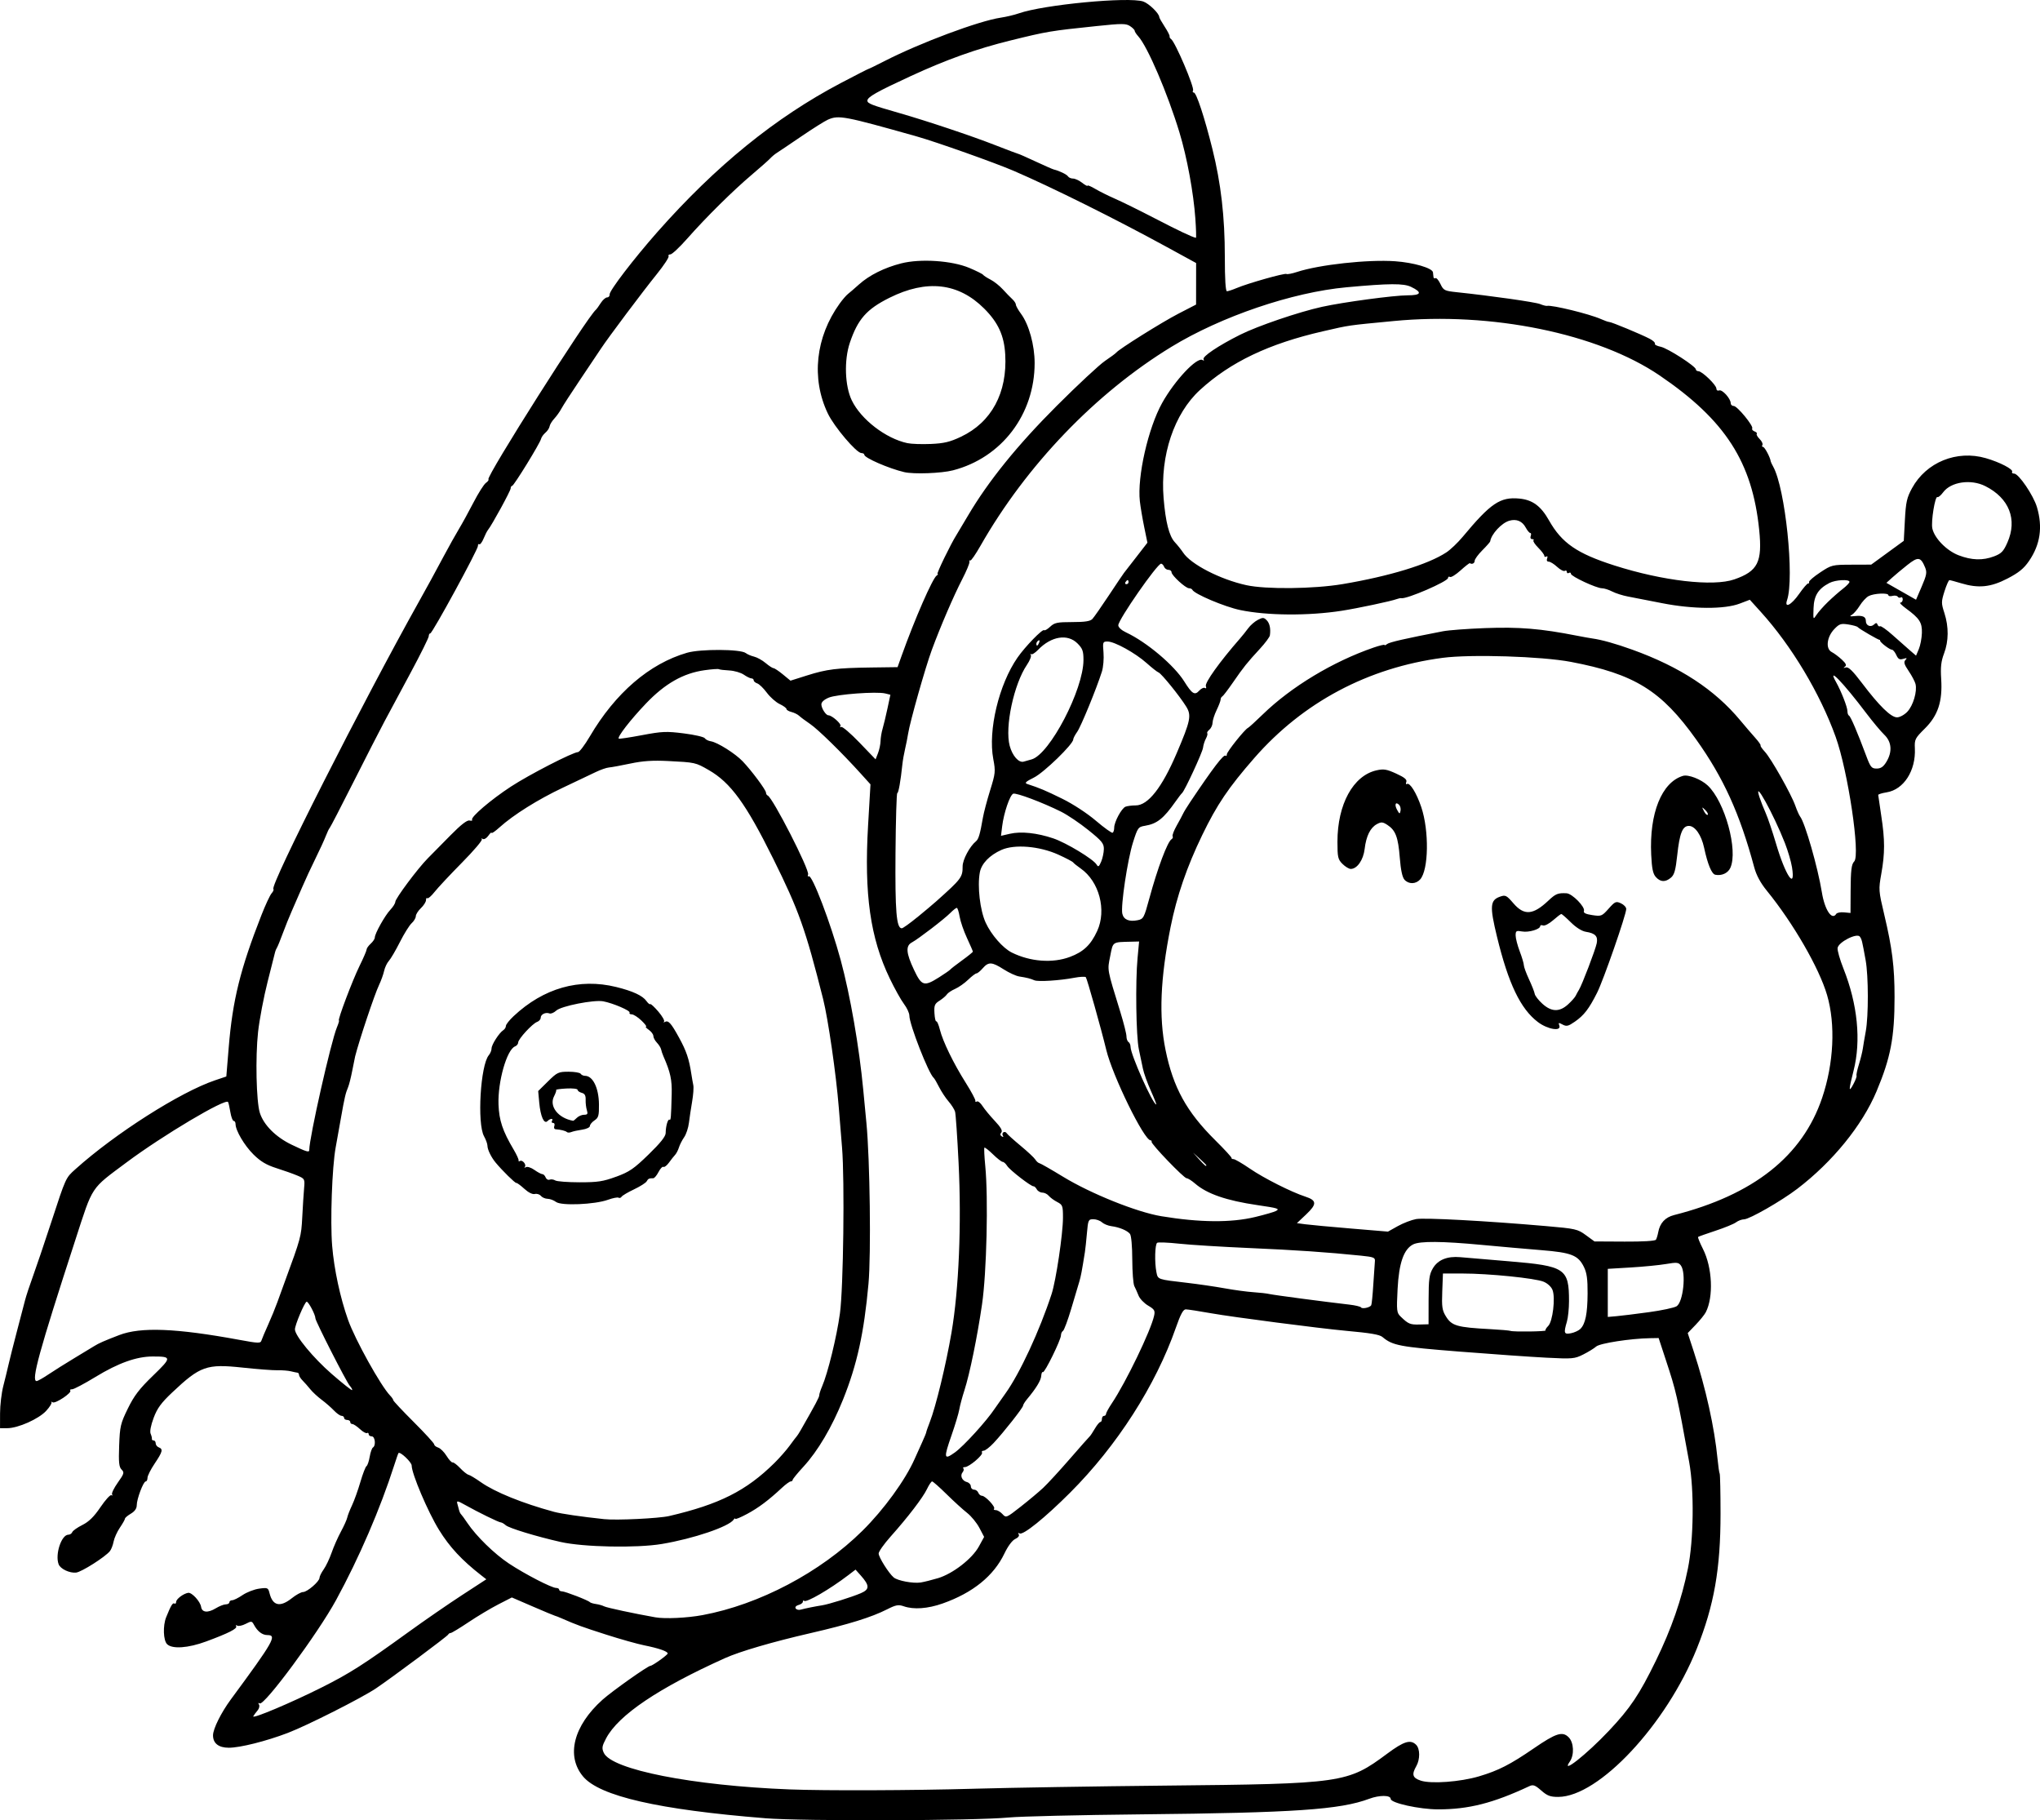 <?xml version="1.0" encoding="UTF-8" standalone="no"?>
<!-- Created with Inkscape (http://www.inkscape.org/) -->

<svg
   width="263.531mm"
   height="235.1mm"
   viewBox="0 0 263.531 235.1"
   version="1.1"
   id="svg5"
   xml:space="preserve"
   xmlns="http://www.w3.org/2000/svg"
   xmlns:svg="http://www.w3.org/2000/svg"><defs
     id="defs2" /><g
     id="layer1"
     transform="translate(89.845,8.77)"><path
       style="fill:#000000;stroke-width:0.265"
       d="m 8.977,226.069 c -13.729,-1.1 -21.36,-2.848 -23.491,-5.379 -2.235,-2.656 -1.253,-6.555 2.497,-9.92 1.232,-1.105 5.871,-4.387 6.201,-4.387 0.259,0 2.225,-1.405 2.225,-1.591 0,-0.274 -1.164,-0.677 -3.043,-1.054 -0.873,-0.175 -3.076,-0.795 -4.895,-1.378 -3.147,-1.009 -3.852,-1.266 -5.689,-2.073 -0.437,-0.192 -0.858,-0.358 -0.937,-0.368 -0.079,-0.01 -1.364,-0.546 -2.857,-1.191 l -2.713,-1.172 -1.752,0.899 c -0.964,0.494 -2.692,1.528 -3.841,2.297 -1.149,0.769 -2.19,1.398 -2.314,1.398 -0.124,0 -0.265,0.089 -0.314,0.198 -0.097,0.219 -7.265,5.559 -9.319,6.944 -1.837,1.238 -8.898,4.806 -11.406,5.763 -2.795,1.067 -6.156,1.911 -7.61,1.911 -1.325,0 -2.049,-0.569 -2.045,-1.608 0.003,-0.831 1.047,-2.931 2.307,-4.639 5.534,-7.505 5.988,-8.304 4.721,-8.304 -0.669,0 -1.284,-0.473 -1.751,-1.345 -0.255,-0.477 -0.325,-0.483 -1.064,-0.101 -0.435,0.225 -0.925,0.326 -1.089,0.225 -0.164,-0.101 -0.225,-0.066 -0.136,0.078 0.189,0.305 -0.975,0.897 -3.868,1.966 -2.34,0.865 -4.398,1.007 -5.056,0.349 -0.491,-0.491 -0.555,-2.388 -0.118,-3.474 0.608,-1.513 0.846,-1.909 1.065,-1.774 0.124,0.076 0.225,-0.018 0.225,-0.21 0,-0.365 0.932,-1.069 1.552,-1.172 0.471,-0.078 1.569,1.115 1.674,1.818 0.109,0.732 0.871,0.805 1.893,0.182 0.459,-0.28 1.042,-0.509 1.297,-0.51 0.255,-5.3e-4 0.463,-0.12 0.463,-0.266 0,-0.146 0.162,-0.265 0.36,-0.265 0.198,0 0.804,-0.301 1.347,-0.67 0.543,-0.368 1.506,-0.741 2.14,-0.828 1.1,-0.151 1.162,-0.123 1.343,0.601 0.408,1.627 1.363,1.837 2.879,0.632 0.549,-0.437 1.199,-0.794 1.444,-0.794 0.539,0 2.128,-1.37 2.128,-1.835 0,-0.183 0.243,-0.674 0.54,-1.091 0.297,-0.417 0.758,-1.388 1.026,-2.158 0.267,-0.77 0.808,-1.995 1.202,-2.722 0.394,-0.728 0.761,-1.544 0.817,-1.815 0.056,-0.271 0.334,-0.985 0.619,-1.587 0.285,-0.603 0.769,-1.954 1.076,-3.003 0.307,-1.049 0.663,-1.973 0.791,-2.052 0.128,-0.079 0.314,-0.619 0.412,-1.2 0.098,-0.581 0.287,-1.123 0.42,-1.205 0.409,-0.253 0.281,-1.441 -0.155,-1.441 -0.218,0 -0.397,-0.126 -0.397,-0.28 0,-0.154 -0.097,-0.22 -0.216,-0.146 -0.119,0.074 -0.531,-0.158 -0.914,-0.514 -0.384,-0.356 -0.822,-0.647 -0.974,-0.647 -0.152,0 -0.276,-0.119 -0.276,-0.265 0,-0.146 -0.179,-0.265 -0.397,-0.265 -0.218,0 -0.397,-0.119 -0.397,-0.265 0,-0.146 -0.149,-0.267 -0.331,-0.269 -0.182,-0.003 -0.624,-0.313 -0.982,-0.69 -0.358,-0.377 -1.072,-1 -1.587,-1.384 -0.515,-0.384 -1.175,-0.995 -1.466,-1.357 -0.291,-0.362 -0.738,-0.868 -0.992,-1.124 -0.255,-0.256 -0.463,-0.585 -0.463,-0.73 0,-0.146 -0.089,-0.273 -0.198,-0.284 -0.109,-0.011 -0.496,-0.092 -0.86,-0.181 -0.364,-0.089 -1.138,-0.149 -1.72,-0.134 -0.582,0.015 -2.621,-0.141 -4.531,-0.346 -4.62,-0.496 -5.457,-0.201 -9.059,3.197 -1.447,1.365 -1.947,2.049 -2.416,3.302 -0.365,0.976 -0.513,1.759 -0.386,2.048 0.113,0.258 0.186,0.558 0.163,0.667 -0.023,0.109 0.077,0.198 0.223,0.198 0.146,0 0.265,0.166 0.265,0.369 0,0.203 0.179,0.437 0.397,0.521 0.585,0.224 0.497,0.57 -0.529,2.094 -0.509,0.756 -0.926,1.585 -0.926,1.842 0,0.257 -0.103,0.467 -0.229,0.467 -0.304,0 -1.16,2.271 -1.16,3.077 0,0.421 -0.258,0.789 -0.761,1.086 -0.418,0.247 -0.761,0.537 -0.761,0.645 0,0.108 -0.295,0.63 -0.654,1.16 -0.36,0.53 -0.726,1.339 -0.813,1.798 -0.087,0.458 -0.3,1.012 -0.473,1.23 -0.592,0.746 -3.663,2.698 -4.368,2.776 -0.839,0.093 -2.03,-0.47 -2.259,-1.068 -0.486,-1.267 0.356,-3.825 1.259,-3.825 0.205,0 0.43,-0.15 0.501,-0.334 0.07,-0.184 0.657,-0.598 1.304,-0.921 0.845,-0.422 1.502,-1.068 2.334,-2.295 0.637,-0.939 1.272,-1.638 1.411,-1.552 0.139,0.086 0.181,0.04 0.093,-0.102 -0.088,-0.142 0.246,-0.829 0.741,-1.526 0.817,-1.15 0.863,-1.306 0.488,-1.681 -0.335,-0.335 -0.395,-0.922 -0.314,-3.103 0.092,-2.484 0.177,-2.848 1.123,-4.781 0.812,-1.661 1.482,-2.536 3.245,-4.243 2.448,-2.37 2.447,-2.479 -0.04,-2.479 -2.08,0 -4.447,0.846 -7.383,2.638 -1.438,0.878 -2.797,1.596 -3.021,1.596 -0.224,0 -0.331,0.075 -0.239,0.167 0.265,0.265 -1.916,1.724 -2.273,1.519 -0.176,-0.101 -0.248,-0.102 -0.159,-0.002 0.089,0.1 -0.217,0.595 -0.679,1.1 -0.962,1.051 -3.638,2.243 -5.033,2.243 h -0.931 l 0.004,-1.918 c 0.002,-1.055 0.188,-2.633 0.413,-3.506 0.225,-0.873 0.53,-2.123 0.678,-2.778 0.148,-0.655 0.628,-2.56 1.067,-4.233 0.439,-1.673 0.922,-3.519 1.073,-4.101 0.151,-0.582 0.603,-1.951 1.003,-3.043 0.4,-1.091 1.469,-4.247 2.374,-7.011 1.912,-5.838 1.859,-5.722 3.129,-6.863 5.136,-4.613 13.539,-9.962 18.038,-11.481 l 1.454,-0.491 0.31,-3.766 c 0.502,-6.101 1.494,-10.106 4.23,-17.087 0.513,-1.31 1.102,-2.57 1.307,-2.8 0.206,-0.23 0.311,-0.482 0.233,-0.559 -0.461,-0.461 11.518,-24.105 18.876,-37.255 1.127,-2.014 1.782,-3.214 3.105,-5.689 0.7,-1.31 1.599,-2.917 1.996,-3.572 0.398,-0.655 1.238,-2.186 1.868,-3.403 0.63,-1.217 1.354,-2.359 1.609,-2.537 0.255,-0.179 0.402,-0.387 0.326,-0.463 -0.327,-0.327 12.755,-20.965 13.886,-21.907 0.087,-0.073 0.367,-0.46 0.622,-0.86 0.255,-0.4 0.626,-0.728 0.824,-0.728 0.199,0 0.345,-0.174 0.325,-0.388 -0.045,-0.472 3.127,-4.615 6.17,-8.06 7.553,-8.549 15.238,-14.79 23.691,-19.237 1.892,-0.995 3.499,-1.817 3.572,-1.826 0.073,-0.009 1.006,-0.464 2.073,-1.01 4.612,-2.361 12.186,-5.19 15.022,-5.611 0.711,-0.105 1.76,-0.355 2.331,-0.555 3.198,-1.12 14.182,-2.168 16.068,-1.532 0.731,0.246 2.071,1.547 2.075,2.013 7.9e-4,0.096 0.314,0.652 0.696,1.235 0.382,0.583 0.669,1.146 0.639,1.251 -0.03,0.105 0.054,0.263 0.188,0.352 0.529,0.352 3.062,6.293 2.838,6.656 -0.086,0.139 -0.04,0.253 0.102,0.253 0.329,0 1.381,3.192 2.398,7.276 1.111,4.462 1.608,8.773 1.608,13.946 0,2.878 0.096,4.443 0.273,4.443 0.15,0 0.716,-0.186 1.257,-0.414 1.481,-0.623 6.207,-1.959 6.434,-1.819 0.109,0.068 0.714,-0.046 1.343,-0.253 2.887,-0.949 9.177,-1.637 12.694,-1.389 2.394,0.169 4.83,0.884 4.887,1.436 0.018,0.177 0.048,0.449 0.066,0.603 0.018,0.154 0.133,0.219 0.254,0.144 0.122,-0.075 0.411,0.262 0.644,0.75 0.396,0.831 0.527,0.898 2.094,1.063 4.463,0.47 10.178,1.284 10.784,1.536 0.372,0.155 0.775,0.259 0.895,0.232 0.632,-0.143 5.504,1.051 6.965,1.706 0.459,0.206 0.939,0.374 1.068,0.374 0.293,0 4.17,1.611 5.242,2.178 0.437,0.231 0.734,0.515 0.661,0.632 -0.073,0.116 0.264,0.293 0.748,0.392 0.903,0.185 4.544,2.53 4.544,2.928 0,0.122 0.149,0.225 0.331,0.229 0.48,0.01 2.315,1.784 2.315,2.237 0,0.219 0.158,0.324 0.365,0.245 0.395,-0.152 1.487,1.058 1.487,1.648 0,0.199 0.176,0.361 0.391,0.361 0.454,0 2.584,2.592 2.389,2.907 -0.072,0.117 0.064,0.287 0.302,0.379 0.238,0.091 0.367,0.233 0.285,0.314 -0.082,0.081 0.084,0.381 0.369,0.665 0.284,0.284 0.446,0.631 0.359,0.772 -0.087,0.14 -0.046,0.255 0.09,0.255 0.204,0 0.936,1.382 0.98,1.852 0.007,0.073 0.152,0.382 0.322,0.688 1.564,2.809 2.765,14.348 1.794,17.238 -0.376,1.12 0.542,0.65 1.553,-0.794 0.535,-0.764 1.058,-1.371 1.162,-1.349 0.104,0.022 0.16,-0.066 0.124,-0.196 -0.036,-0.13 0.609,-0.683 1.434,-1.23 1.469,-0.974 1.55,-0.995 4.047,-1.003 l 2.548,-0.009 2.104,-1.535 2.104,-1.535 0.144,-2.689 c 0.124,-2.316 0.251,-2.886 0.918,-4.109 1.832,-3.358 5.785,-4.966 9.539,-3.881 1.821,0.526 3.593,1.451 3.395,1.771 -0.075,0.122 0.042,0.222 0.261,0.222 0.585,0 2.491,2.803 2.945,4.33 0.765,2.577 0.433,4.836 -1.026,6.962 -0.67,0.978 -1.321,1.506 -2.789,2.267 -2.17,1.124 -3.75,1.282 -6.003,0.598 -0.714,-0.217 -1.382,-0.395 -1.484,-0.397 -0.102,-0.002 -0.39,0.646 -0.64,1.44 -0.426,1.352 -0.427,1.528 -0.013,2.809 0.577,1.786 0.559,3.635 -0.05,5.239 -0.377,0.993 -0.462,1.751 -0.365,3.265 0.187,2.918 -0.411,4.732 -2.121,6.425 -1.258,1.246 -1.334,1.398 -1.279,2.553 0.138,2.872 -1.434,5.323 -3.641,5.676 -0.605,0.097 -1.097,0.25 -1.094,0.34 0.003,0.091 0.179,1.296 0.392,2.678 0.481,3.121 0.483,4.84 0.006,7.511 -0.362,2.031 -0.351,2.175 0.388,5.292 1.024,4.315 1.325,6.729 1.325,10.613 0,5.203 -0.503,7.841 -2.323,12.175 -1.85,4.407 -5.674,9.111 -10.245,12.602 -2.044,1.561 -6.17,3.928 -6.868,3.938 -0.297,0.005 -0.766,0.179 -1.042,0.388 -0.276,0.209 -1.466,0.697 -2.646,1.086 -1.179,0.389 -2.194,0.75 -2.254,0.802 -0.06,0.053 0.221,0.75 0.626,1.549 1.214,2.399 1.385,6.185 0.37,8.172 -0.158,0.309 -0.748,1.041 -1.312,1.628 l -1.025,1.066 0.776,2.374 c 1.568,4.799 2.682,9.828 3.076,13.883 0.092,0.946 0.216,1.8 0.276,1.899 0.06,0.099 0.11,2.42 0.111,5.159 0.003,7.13 -0.829,11.862 -3.066,17.442 -3.927,9.795 -12.664,19.142 -17.903,19.153 -1.024,0.002 -1.418,-0.147 -2.195,-0.829 -0.794,-0.697 -1.042,-0.788 -1.531,-0.559 -4.687,2.196 -7.852,3 -11.794,2.997 -2.403,-0.002 -6.12,-0.822 -6.12,-1.35 0,-0.502 -1.455,-0.51 -2.778,-0.015 -3.758,1.406 -9.662,1.808 -29.501,2.01 -7.931,0.081 -15.61,0.263 -17.066,0.406 -4.294,0.42 -26.591,0.488 -31.485,0.096 z m 26.987,-3.808 c 4.802,-0.134 15.875,-0.315 24.606,-0.402 23.076,-0.229 23.652,-0.312 28.793,-4.131 2.154,-1.601 3.009,-1.862 3.732,-1.14 0.514,0.514 0.523,1.877 0.019,2.759 -0.62,1.084 -0.486,1.517 0.576,1.868 1.343,0.443 5.109,0.165 7.534,-0.556 2.503,-0.744 4.016,-1.517 7.063,-3.607 2.883,-1.978 3.707,-2.24 4.511,-1.436 0.674,0.674 0.748,2.283 0.145,3.144 -1.23,1.756 2.194,-0.945 5.067,-3.997 2.764,-2.936 3.913,-4.651 6.058,-9.041 1.997,-4.086 3.33,-7.925 4.136,-11.906 0.748,-3.693 0.823,-10.115 0.161,-13.758 -1.583,-8.714 -1.662,-9.061 -3.009,-13.163 l -0.934,-2.844 -1.103,0.018 c -2.513,0.04 -6.484,0.654 -6.963,1.076 -0.269,0.238 -1.023,0.701 -1.675,1.029 -1.12,0.563 -1.383,0.586 -4.763,0.414 -1.967,-0.1 -7.03,-0.455 -11.25,-0.789 -7.709,-0.609 -8.612,-0.781 -9.922,-1.881 -0.378,-0.318 -1.527,-0.513 -4.763,-0.808 -3.344,-0.305 -14.633,-1.772 -17.31,-2.249 -1.59,-0.283 -3.093,-0.515 -3.34,-0.515 -0.328,0 -0.672,0.636 -1.269,2.346 -2.612,7.479 -7.606,15.271 -13.676,21.336 -3.259,3.256 -6.083,5.531 -6.527,5.257 -0.176,-0.109 -0.218,-0.06 -0.104,0.124 0.112,0.18 -0.072,0.423 -0.452,0.596 -0.387,0.176 -0.938,0.916 -1.395,1.871 -1.387,2.901 -4.082,5.082 -7.984,6.459 -1.923,0.679 -3.738,0.808 -5.027,0.359 -0.685,-0.239 -1.011,-0.179 -2.141,0.394 -2.036,1.032 -4.941,1.934 -9.925,3.082 -4.887,1.126 -9.089,2.354 -11.008,3.217 -8.593,3.864 -13.774,7.355 -15.364,10.353 -0.539,1.015 -0.582,1.279 -0.307,1.881 0.992,2.176 11.472,4.241 23.997,4.728 4.592,0.178 15.825,0.138 23.812,-0.086 z m -84.215,-13.099 c 3.603,-1.811 5.386,-2.95 11.19,-7.148 2.037,-1.474 5.13,-3.607 6.872,-4.741 l 3.167,-2.062 -0.654,-0.51 c -2.505,-1.952 -4.083,-3.648 -5.452,-5.863 -1.434,-2.318 -3.536,-7.263 -3.536,-8.319 0,-0.432 -1.501,-1.851 -1.705,-1.611 -0.042,0.049 -0.286,0.744 -0.542,1.545 -1.804,5.632 -4.548,11.997 -7.524,17.449 -2.359,4.323 -9.29,13.695 -9.865,13.34 -0.179,-0.111 -0.214,-0.056 -0.09,0.143 0.11,0.177 0.027,0.523 -0.183,0.768 -0.21,0.245 -0.458,0.581 -0.551,0.745 -0.239,0.424 4.902,-1.741 8.874,-3.737 z m 49.158,-9.325 c 7.343,-1.365 15.231,-5.525 20.661,-10.896 2.769,-2.738 5.54,-6.551 6.745,-9.282 0.225,-0.509 0.654,-1.462 0.954,-2.117 0.3,-0.655 0.544,-1.25 0.542,-1.323 -0.001,-0.073 0.207,-0.668 0.462,-1.323 0.781,-2.001 2.091,-7.403 2.8,-11.546 0.955,-5.585 1.307,-14 0.916,-21.923 -0.165,-3.347 -0.369,-6.324 -0.454,-6.615 -0.085,-0.291 -0.465,-0.89 -0.846,-1.33 -0.381,-0.44 -0.93,-1.274 -1.221,-1.852 -0.291,-0.578 -0.603,-1.111 -0.693,-1.184 -0.648,-0.524 -3.144,-6.906 -3.144,-8.039 0,-0.324 -0.312,-0.999 -0.693,-1.5 -0.381,-0.501 -1.21,-1.987 -1.842,-3.302 -2.519,-5.241 -3.318,-10.876 -2.8,-19.74 l 0.311,-5.328 -1.221,-1.352 c -2.453,-2.718 -5.544,-5.747 -6.582,-6.451 -0.586,-0.397 -1.222,-0.871 -1.414,-1.052 -0.192,-0.182 -0.639,-0.403 -0.992,-0.492 -0.354,-0.089 -0.643,-0.262 -0.643,-0.385 0,-0.123 -0.397,-0.412 -0.882,-0.642 -0.485,-0.23 -1.229,-0.889 -1.654,-1.463 -0.424,-0.574 -0.98,-1.114 -1.234,-1.199 -0.255,-0.085 -0.463,-0.266 -0.463,-0.401 0,-0.136 -0.13,-0.247 -0.29,-0.247 -0.159,0 -0.606,-0.218 -0.992,-0.484 -0.386,-0.266 -1.23,-0.51 -1.874,-0.543 -0.644,-0.032 -1.248,-0.106 -1.342,-0.164 -0.094,-0.058 -0.932,0.002 -1.862,0.134 -2.747,0.388 -5.104,1.729 -7.554,4.295 -2.013,2.109 -3.742,4.339 -3.522,4.542 0.058,0.053 1.408,-0.148 3.001,-0.449 2.605,-0.491 3.148,-0.514 5.412,-0.228 1.384,0.175 2.602,0.455 2.705,0.623 0.104,0.168 0.457,0.346 0.785,0.396 0.843,0.129 3.133,1.569 4.103,2.581 1.143,1.192 3.017,3.708 3.017,4.05 0,0.157 0.099,0.324 0.22,0.373 0.645,0.258 5.438,9.628 5.218,10.2 -0.077,0.202 -0.038,0.304 0.086,0.226 0.424,-0.262 2.837,6.067 4.127,10.829 1.228,4.53 2.397,11.255 2.912,16.741 0.078,0.834 0.263,2.766 0.41,4.294 0.455,4.714 0.613,16.968 0.268,20.77 -0.578,6.36 -1.475,10.441 -3.286,14.953 -1.43,3.561 -3.256,6.655 -5.122,8.68 -0.762,0.826 -1.387,1.592 -1.389,1.701 -0.002,0.109 -0.116,0.198 -0.252,0.198 -0.137,0 -0.643,0.367 -1.124,0.816 -1.746,1.626 -3.022,2.583 -4.514,3.386 -0.837,0.45 -1.523,0.731 -1.525,0.623 -0.002,-0.107 -0.091,-0.062 -0.198,0.1 -0.599,0.909 -5.203,2.471 -9.296,3.154 -3.262,0.544 -10.107,0.408 -13.065,-0.261 -3.135,-0.708 -6.658,-1.782 -7.09,-2.161 -0.23,-0.201 -0.516,-0.366 -0.636,-0.366 -0.253,0 -2.92,-1.304 -4.598,-2.248 -0.979,-0.551 -1.134,-0.58 -1.024,-0.193 0.071,0.251 0.173,0.635 0.228,0.853 0.054,0.218 0.167,0.456 0.251,0.529 0.084,0.073 0.449,0.574 0.811,1.114 1.161,1.73 3.497,4.01 5.394,5.266 2.069,1.369 5.51,3.145 6.092,3.145 0.21,0 0.382,0.099 0.382,0.22 0,0.121 0.164,0.22 0.364,0.22 0.401,0 3.394,1.158 3.605,1.395 0.073,0.082 0.43,0.191 0.794,0.242 0.364,0.051 0.84,0.187 1.058,0.302 0.329,0.173 3.922,0.943 6.615,1.416 1.238,0.218 4.095,0.083 6.085,-0.287 z m 13.977,-1.001 c 0.484,-0.098 1.139,-0.215 1.455,-0.262 0.832,-0.122 3.847,-1.063 5.021,-1.568 1.153,-0.496 1.15,-0.986 -0.015,-2.293 l -0.67,-0.752 -0.955,0.729 c -2.364,1.805 -5.411,3.576 -5.684,3.303 -0.091,-0.091 -0.166,-0.041 -0.166,0.112 0,0.153 -0.25,0.343 -0.556,0.423 -0.32,0.084 -0.479,0.27 -0.375,0.439 0.1,0.161 0.38,0.238 0.622,0.17 0.242,-0.068 0.837,-0.203 1.321,-0.301 z m 16.439,-3.769 c 1.925,-0.579 4.414,-2.505 5.281,-4.086 l 0.683,-1.246 -0.617,-1.174 c -0.34,-0.646 -1.052,-1.514 -1.584,-1.929 -0.532,-0.415 -1.722,-1.499 -2.645,-2.409 -0.923,-0.91 -1.766,-1.654 -1.873,-1.654 -0.107,0 -0.405,0.443 -0.663,0.984 -0.529,1.109 -2.439,3.603 -4.714,6.156 -0.841,0.944 -1.53,1.92 -1.53,2.17 0,0.48 1.316,2.571 1.949,3.096 0.513,0.425 2.506,0.797 3.475,0.648 0.437,-0.067 1.444,-0.318 2.239,-0.557 z m -34.722,-8.028 c 6.487,-1.512 9.952,-3.257 13.589,-6.844 0.668,-0.659 1.56,-1.674 1.983,-2.256 0.423,-0.582 0.829,-1.118 0.903,-1.191 0.074,-0.073 0.304,-0.43 0.512,-0.794 1.959,-3.427 2.4,-4.258 2.4,-4.516 0,-0.164 0.163,-0.674 0.363,-1.133 0.743,-1.707 1.898,-6.435 2.309,-9.448 0.445,-3.26 0.621,-17.168 0.271,-21.416 -0.162,-1.965 -0.351,-4.286 -0.42,-5.159 -0.34,-4.272 -1.378,-11.452 -2.026,-14.023 -2.289,-9.07 -3.123,-11.416 -6.448,-18.124 -3.523,-7.109 -5.496,-9.82 -8.329,-11.446 -1.711,-0.982 -1.743,-0.989 -5.232,-1.165 -2.006,-0.101 -3.279,-0.016 -4.895,0.326 -1.201,0.254 -2.443,0.482 -2.76,0.506 -0.317,0.024 -1.091,0.294 -1.72,0.598 -0.629,0.305 -2.538,1.212 -4.242,2.016 -3.2,1.51 -6.39,3.509 -8.179,5.125 -0.564,0.51 -1.026,0.827 -1.026,0.705 0,-0.122 -0.187,0.045 -0.415,0.371 -0.232,0.331 -0.553,0.513 -0.728,0.413 -0.172,-0.099 -0.222,-0.08 -0.112,0.042 0.111,0.122 -1.044,1.48 -2.564,3.019 -1.521,1.539 -3.113,3.24 -3.539,3.781 -0.425,0.541 -0.849,0.908 -0.941,0.816 -0.092,-0.092 -0.168,0.018 -0.168,0.245 0,0.227 -0.296,0.694 -0.657,1.036 -0.361,0.343 -0.659,0.813 -0.661,1.045 -0.003,0.232 -0.244,0.639 -0.537,0.904 -0.293,0.265 -0.977,1.362 -1.521,2.439 -0.544,1.077 -1.184,2.168 -1.422,2.426 -0.238,0.258 -0.514,0.84 -0.614,1.295 -0.1,0.455 -0.397,1.278 -0.66,1.83 -0.575,1.204 -2.535,7.056 -3.083,9.206 -0.037,0.146 -0.206,0.979 -0.374,1.852 -0.169,0.873 -0.408,1.826 -0.531,2.117 -0.332,0.783 -0.463,1.343 -0.926,3.969 -0.231,1.31 -0.54,3.036 -0.686,3.836 -0.466,2.551 -0.713,9.505 -0.452,12.7 0.247,3.015 1.036,6.689 2.053,9.556 0.907,2.558 4.226,8.531 5.434,9.781 0.223,0.23 0.405,0.499 0.405,0.597 0,0.098 1.191,1.367 2.646,2.82 1.455,1.453 2.646,2.754 2.646,2.891 0,0.137 0.232,0.322 0.516,0.412 0.284,0.09 0.768,0.572 1.076,1.07 0.308,0.499 0.66,0.879 0.783,0.846 0.122,-0.033 0.561,0.297 0.974,0.734 0.413,0.437 0.9,0.823 1.081,0.86 0.181,0.036 0.896,0.465 1.587,0.953 1.822,1.285 5.369,2.723 9.46,3.834 0.926,0.251 3.512,0.629 6.482,0.945 1.587,0.169 7.07,-0.094 8.395,-0.403 z M -18.01,146.477 c -0.291,-0.221 -0.782,-0.406 -1.092,-0.41 -0.31,-0.005 -0.701,-0.175 -0.87,-0.378 -0.169,-0.203 -0.523,-0.313 -0.787,-0.244 -0.293,0.076 -0.823,-0.187 -1.356,-0.674 -0.482,-0.44 -0.946,-0.779 -1.031,-0.753 -0.148,0.045 -1.82,-1.599 -2.669,-2.624 -0.58,-0.7 -1.058,-1.683 -1.06,-2.179 -7.9e-4,-0.238 -0.2,-0.79 -0.442,-1.227 -0.911,-1.641 -0.464,-9.19 0.62,-10.472 0.194,-0.23 0.353,-0.622 0.353,-0.871 0,-0.49 0.985,-2.02 1.521,-2.363 0.182,-0.116 0.331,-0.36 0.331,-0.542 0,-0.182 0.446,-0.748 0.992,-1.26 3.875,-3.631 8.488,-4.943 13.252,-3.771 2.154,0.53 3.414,1.115 3.911,1.815 0.207,0.291 0.426,0.47 0.487,0.397 0.061,-0.073 0.531,0.358 1.044,0.957 0.513,0.599 0.848,1.184 0.743,1.299 -0.104,0.115 -0.065,0.139 0.088,0.052 0.459,-0.26 0.807,0.118 1.84,2.002 0.957,1.743 1.302,2.759 1.594,4.685 0.077,0.509 0.194,1.173 0.258,1.476 0.065,0.302 -0.003,1.255 -0.152,2.117 -0.148,0.862 -0.335,2.1 -0.414,2.75 -0.08,0.651 -0.356,1.484 -0.615,1.852 -0.259,0.368 -0.561,0.961 -0.673,1.318 -0.111,0.357 -0.335,0.79 -0.498,0.963 -0.163,0.173 -0.519,0.622 -0.792,1 -0.273,0.377 -0.595,0.625 -0.716,0.55 -0.121,-0.075 -0.407,0.225 -0.635,0.666 -0.228,0.441 -0.531,0.802 -0.673,0.802 -0.554,0 -0.662,0.05 -0.856,0.398 -0.111,0.198 -0.848,0.666 -1.638,1.04 -0.79,0.374 -1.511,0.8 -1.603,0.948 -0.091,0.148 -0.269,0.205 -0.395,0.127 -0.126,-0.078 -0.743,0.044 -1.371,0.271 -1.697,0.613 -6.022,0.794 -6.698,0.28 z m 7.762,-3.263 c 1.713,-0.628 2.285,-1.021 4.189,-2.872 1.545,-1.502 2.206,-2.334 2.208,-2.778 0.005,-0.864 0.284,-1.842 0.489,-1.715 0.18,0.111 0.208,-0.203 0.288,-3.297 0.048,-1.859 -0.165,-2.84 -1.063,-4.883 -0.128,-0.291 -0.266,-0.698 -0.306,-0.904 -0.041,-0.206 -0.282,-0.593 -0.537,-0.86 -0.255,-0.267 -0.463,-0.657 -0.463,-0.867 0,-0.21 -0.265,-0.567 -0.588,-0.794 -0.323,-0.227 -0.484,-0.412 -0.358,-0.412 0.127,0 -0.143,-0.357 -0.6,-0.794 -0.457,-0.437 -1.017,-0.794 -1.245,-0.794 -0.228,0 -0.354,-0.099 -0.279,-0.221 0.151,-0.244 -2.162,-1.235 -3.412,-1.464 -1.212,-0.221 -5.433,0.613 -6.061,1.198 -0.295,0.274 -0.688,0.44 -0.875,0.368 -0.499,-0.191 -1.134,0.117 -1.134,0.551 0,0.207 -0.208,0.451 -0.463,0.542 -0.611,0.218 -2.447,2.214 -2.447,2.66 0,0.192 -0.182,0.419 -0.404,0.505 -1.061,0.407 -2.243,4.554 -2.138,7.501 0.074,2.058 0.532,3.425 1.954,5.821 0.388,0.655 0.677,1.289 0.641,1.409 -0.036,0.12 0.043,0.151 0.176,0.069 0.319,-0.197 0.882,0.493 0.63,0.772 -0.108,0.119 -0.046,0.13 0.136,0.025 0.184,-0.106 0.676,0.053 1.099,0.354 0.422,0.3 0.884,0.546 1.028,0.546 0.144,0 0.335,0.191 0.424,0.424 0.09,0.233 0.321,0.363 0.515,0.289 0.194,-0.074 0.52,-0.029 0.725,0.101 0.205,0.13 1.613,0.238 3.13,0.24 2.356,0.003 3.045,-0.102 4.741,-0.724 z m -6.362,-5.766 c -0.158,-0.158 -0.826,-0.325 -1.457,-0.365 -0.177,-0.011 -0.254,-0.199 -0.17,-0.417 0.084,-0.218 0.013,-0.397 -0.156,-0.397 -0.17,0 -0.235,-0.119 -0.145,-0.265 0.221,-0.358 -0.219,-0.337 -0.584,0.028 -0.437,0.437 -0.902,-0.608 -1.063,-2.388 l -0.136,-1.495 1.266,-1.248 c 1.187,-1.17 1.353,-1.248 2.662,-1.248 0.768,0 1.47,0.119 1.56,0.265 0.09,0.146 0.344,0.265 0.564,0.265 1.01,0 1.773,1.558 1.798,3.672 0.017,1.468 -0.058,1.739 -0.576,2.083 -0.327,0.217 -0.595,0.544 -0.595,0.725 0,0.181 -0.446,0.393 -0.992,0.471 -0.546,0.078 -1.177,0.216 -1.403,0.308 -0.226,0.092 -0.483,0.094 -0.571,0.006 z m 1.284,-1.84 c 0.218,-0.218 0.64,-0.397 0.938,-0.397 0.44,0 0.506,-0.111 0.355,-0.595 -0.102,-0.327 -0.173,-0.933 -0.157,-1.346 0.021,-0.545 -0.118,-0.789 -0.506,-0.891 -0.294,-0.077 -0.535,-0.252 -0.535,-0.389 0,-0.137 -0.646,-0.213 -1.436,-0.17 -0.79,0.043 -1.39,0.125 -1.333,0.181 0.056,0.056 -0.065,0.426 -0.27,0.823 -0.668,1.291 0.526,2.826 2.463,3.166 0.047,0.008 0.264,-0.164 0.482,-0.382 z m 60.248,47.784 c 0.56,-0.524 2.105,-2.203 3.433,-3.731 1.328,-1.528 2.485,-2.838 2.573,-2.91 0.087,-0.073 0.384,-0.519 0.659,-0.992 0.275,-0.473 0.594,-0.86 0.708,-0.86 0.114,0 0.208,-0.179 0.208,-0.397 0,-0.218 0.119,-0.397 0.265,-0.397 0.146,0 0.265,-0.113 0.265,-0.251 0,-0.138 0.343,-0.763 0.762,-1.389 1.81,-2.702 5.026,-9.365 5.448,-11.287 0.147,-0.671 0.053,-0.831 -0.774,-1.319 -0.518,-0.306 -1.073,-0.887 -1.233,-1.291 -0.16,-0.404 -0.406,-0.956 -0.547,-1.227 -0.141,-0.27 -0.26,-1.818 -0.265,-3.44 -0.005,-1.733 -0.129,-3.096 -0.3,-3.306 -0.356,-0.439 -1.376,-0.861 -2.408,-0.996 -0.425,-0.056 -0.97,-0.28 -1.211,-0.498 -0.241,-0.218 -0.74,-0.397 -1.11,-0.397 -0.637,0 -0.679,0.091 -0.827,1.786 -0.086,0.982 -0.203,2.084 -0.261,2.447 -0.402,2.525 -0.517,3.131 -0.727,3.836 -0.13,0.437 -0.599,2.008 -1.041,3.492 -0.442,1.484 -0.921,2.771 -1.065,2.86 -0.144,0.089 -0.261,0.345 -0.261,0.569 0,0.583 -2.111,4.888 -2.331,4.752 -0.101,-0.062 -0.199,0.16 -0.219,0.493 -0.035,0.578 -0.659,1.605 -1.816,2.987 -0.291,0.348 -0.529,0.73 -0.529,0.851 0,0.265 -2.511,3.453 -3.806,4.832 -0.512,0.546 -1.093,0.992 -1.29,0.992 -0.197,0 -0.291,0.109 -0.208,0.243 0.183,0.296 -1.676,1.873 -2.208,1.873 -0.209,0 -0.302,0.078 -0.207,0.174 0.096,0.096 0.054,0.319 -0.093,0.496 -0.362,0.436 -0.07,1.1 0.554,1.264 0.281,0.073 0.511,0.323 0.511,0.555 0,0.232 0.182,0.422 0.405,0.422 0.223,0 0.474,0.179 0.557,0.397 0.084,0.218 0.296,0.397 0.471,0.397 0.435,0 1.793,1.447 1.568,1.672 -0.099,0.099 -1.1e-4,0.18 0.22,0.18 0.22,0 0.61,0.233 0.868,0.517 0.459,0.508 0.501,0.49 2.356,-0.966 1.039,-0.815 2.347,-1.911 2.908,-2.435 z m -11.426,-4.556 c 1.14,-0.812 4.119,-4.083 5.179,-5.689 0.181,-0.274 0.799,-1.152 1.374,-1.953 1.84,-2.56 4.407,-8.094 5.955,-12.832 0.568,-1.74 1.466,-7.763 1.468,-9.849 0.002,-1.54 -0.047,-1.672 -0.745,-2.033 -0.411,-0.212 -0.902,-0.573 -1.091,-0.801 -0.189,-0.228 -0.561,-0.414 -0.827,-0.414 -0.266,0 -0.59,-0.189 -0.719,-0.421 -0.129,-0.231 -0.316,-0.407 -0.414,-0.391 -0.303,0.049 -3.073,-2.092 -3.415,-2.64 -0.177,-0.284 -0.438,-0.517 -0.579,-0.517 -0.141,0 -0.705,-0.439 -1.254,-0.975 -0.549,-0.536 -1.047,-0.923 -1.106,-0.86 -0.059,0.063 -0.009,1.127 0.111,2.364 0.404,4.163 0.18,13.788 -0.417,17.875 -0.618,4.234 -1.594,8.995 -2.274,11.097 -0.283,0.873 -0.581,1.987 -0.663,2.476 -0.082,0.489 -0.538,2.004 -1.013,3.367 -1.027,2.95 -0.979,3.198 0.429,2.195 z m -78.164,-8.632 c -0.42,-0.468 -4.43,-8.337 -4.43,-8.694 0,-0.477 -0.925,-2.222 -1.139,-2.15 -0.276,0.092 -1.507,3.007 -1.507,3.57 0,0.817 2.377,3.696 4.763,5.768 1.382,1.201 2.562,2.136 2.622,2.078 0.06,-0.058 -0.079,-0.315 -0.309,-0.571 z m -38.918,-1.457 c 0.706,-0.473 2.236,-1.434 3.4,-2.135 1.164,-0.701 2.295,-1.386 2.514,-1.523 0.593,-0.371 1.271,-0.669 3.22,-1.418 2.792,-1.073 7.34,-0.894 15.519,0.612 2.512,0.462 2.743,0.468 2.87,0.069 0.076,-0.238 0.462,-1.148 0.856,-2.021 0.395,-0.873 0.931,-2.183 1.192,-2.91 0.261,-0.728 0.694,-1.918 0.961,-2.646 2.075,-5.643 2.125,-5.829 2.255,-8.334 0.071,-1.382 0.178,-3.064 0.238,-3.737 0.106,-1.196 0.086,-1.233 -0.868,-1.636 -0.537,-0.227 -1.755,-0.66 -2.708,-0.962 -1.293,-0.411 -2.042,-0.857 -2.957,-1.759 -1.177,-1.161 -2.322,-3.104 -2.322,-3.941 0,-0.22 -0.109,-0.4 -0.241,-0.4 -0.133,0 -0.325,-0.506 -0.427,-1.124 -0.102,-0.618 -0.237,-1.21 -0.298,-1.315 -0.308,-0.522 -8.451,4.319 -13.105,7.791 -4.711,3.514 -4.313,2.912 -6.615,9.994 -4.715,14.502 -5.746,18.256 -5.013,18.256 0.136,0 0.825,-0.387 1.53,-0.86 z m 197.902,-5.882 c 0.645,-0.645 0.912,-1.957 0.928,-4.561 0.011,-1.86 -0.101,-2.676 -0.473,-3.432 -0.749,-1.521 -1.603,-1.858 -5.515,-2.175 -1.892,-0.153 -5.345,-0.458 -7.673,-0.676 -5.138,-0.482 -7.982,-0.505 -8.864,-0.069 -1.217,0.602 -1.849,2.406 -2.021,5.774 -0.144,2.813 -0.117,3.056 0.392,3.549 0.991,0.96 1.222,1.059 2.421,1.028 l 1.188,-0.03 0.005,-3.145 c 0.005,-2.679 0.085,-3.282 0.545,-4.071 0.645,-1.107 1.861,-1.603 3.556,-1.45 0.655,0.059 3.509,0.301 6.342,0.537 7.207,0.601 7.699,0.931 7.696,5.146 -5.3e-4,0.946 -0.123,2.136 -0.273,2.644 -0.439,1.496 -0.374,1.676 0.538,1.494 0.445,-0.089 0.989,-0.342 1.209,-0.562 z m -4.502,0.202 c -0.065,-0.065 0.092,-0.328 0.348,-0.585 0.577,-0.577 0.94,-3.616 0.554,-4.633 -0.156,-0.411 -0.636,-0.857 -1.154,-1.074 -1.087,-0.454 -7.08,-1.059 -10.492,-1.059 h -2.512 l -0.089,2.314 c -0.077,1.997 -0.012,2.44 0.475,3.227 0.753,1.219 1.427,1.413 5.697,1.642 1.31,0.07 2.5,0.173 2.646,0.228 0.372,0.141 4.672,0.083 4.528,-0.061 z m 13.331,-2.354 c 1.673,-0.229 3.293,-0.575 3.599,-0.769 0.852,-0.539 1.25,-4.307 0.556,-5.256 -0.303,-0.414 -0.526,-0.438 -1.918,-0.2 -0.866,0.148 -2.915,0.349 -4.552,0.447 l -2.977,0.178 v 3.106 3.106 l 1.124,-0.098 c 0.618,-0.054 2.494,-0.285 4.167,-0.515 z m -35.855,-0.888 c 0.066,-0.106 0.188,-1.312 0.271,-2.68 0.084,-1.368 0.177,-2.725 0.207,-3.016 0.049,-0.469 -0.157,-0.551 -1.797,-0.718 -4.426,-0.452 -8.355,-0.721 -14.42,-0.985 -3.565,-0.155 -7.643,-0.408 -9.063,-0.562 -1.419,-0.154 -2.699,-0.206 -2.844,-0.116 -0.294,0.182 -0.354,2.524 -0.098,3.806 0.189,0.944 0.124,0.921 3.935,1.363 1.455,0.169 3.658,0.49 4.895,0.714 1.237,0.224 2.904,0.449 3.704,0.5 0.8,0.051 1.727,0.157 2.06,0.236 0.558,0.131 7.067,0.993 10.317,1.366 0.768,0.088 1.453,0.251 1.522,0.362 0.141,0.229 1.128,0.025 1.31,-0.27 z m 36.784,-8.478 c 0.091,-0.148 0.222,-0.575 0.29,-0.95 0.216,-1.194 0.901,-1.937 2.052,-2.23 10.264,-2.61 16.58,-7.608 19.126,-15.134 1.505,-4.45 1.748,-9.483 0.64,-13.278 -1.017,-3.483 -4.373,-9.294 -7.788,-13.487 -0.814,-0.999 -1.346,-1.987 -1.621,-3.007 -1.866,-6.94 -3.968,-11.566 -7.507,-16.528 -4.504,-6.315 -7.953,-8.45 -16.179,-10.014 -3.763,-0.716 -12.909,-1.005 -16.568,-0.523 -9.633,1.267 -18.036,5.736 -24.329,12.938 -3.34,3.823 -4.816,6.006 -6.732,9.962 -1.979,4.085 -3.288,7.893 -4.088,11.891 -1.321,6.604 -1.524,11.553 -0.649,15.849 0.991,4.867 2.715,7.995 6.439,11.683 1.175,1.164 2.115,2.186 2.088,2.271 -0.027,0.085 0.093,0.154 0.267,0.155 0.174,1.2e-4 1.117,0.549 2.097,1.22 1.814,1.242 5.344,3.024 7.168,3.619 1.492,0.486 1.517,0.967 0.119,2.288 l -1.206,1.139 1.096,0.147 c 0.603,0.081 3.25,0.327 5.882,0.547 l 4.785,0.4 1.268,-0.709 c 0.698,-0.39 1.759,-0.799 2.358,-0.909 1.082,-0.198 9.013,0.228 16.775,0.902 3.84,0.333 4.099,0.392 5.159,1.168 l 1.117,0.817 3.887,0.021 c 2.372,0.013 3.952,-0.083 4.053,-0.247 z m -15.262,-28.119 c -2.241,-1.704 -3.796,-4.949 -5.267,-10.992 -0.963,-3.957 -0.905,-4.739 0.39,-5.195 0.698,-0.245 0.832,-0.179 1.722,0.855 1.391,1.616 2.538,1.528 4.523,-0.344 0.94,-0.887 1.228,-1.003 2.346,-0.947 0.733,0.037 2.44,1.78 2.244,2.291 -0.093,0.242 0.234,0.403 1.078,0.529 1.162,0.174 1.247,0.141 2.11,-0.829 0.829,-0.931 0.954,-0.986 1.588,-0.697 0.379,0.173 0.689,0.502 0.689,0.732 0,0.734 -2.941,9.189 -3.764,10.822 -1.052,2.088 -1.69,2.916 -2.877,3.738 -0.845,0.586 -1.075,0.639 -1.58,0.369 -0.509,-0.272 -0.568,-0.257 -0.427,0.111 0.314,0.817 -1.499,0.528 -2.775,-0.443 z m 3.903,-2.268 c 0.448,-0.408 0.894,-0.911 0.991,-1.117 0.097,-0.206 0.287,-0.553 0.424,-0.772 0.395,-0.632 2.124,-5.164 2.293,-6.008 0.181,-0.904 -0.186,-1.293 -1.398,-1.482 -0.517,-0.081 -1.27,-0.552 -1.939,-1.216 -0.602,-0.596 -1.159,-1.084 -1.237,-1.084 -0.078,0 -0.558,0.365 -1.066,0.811 -0.508,0.446 -1.089,0.747 -1.292,0.67 -0.202,-0.078 -0.368,-0.04 -0.368,0.083 0,0.406 -1.476,0.845 -2.333,0.694 -0.761,-0.134 -0.842,-0.085 -0.842,0.514 0,0.364 0.238,1.289 0.529,2.054 0.291,0.766 0.53,1.57 0.532,1.789 0.002,0.218 0.303,1.042 0.67,1.83 0.367,0.788 0.697,1.63 0.734,1.871 0.037,0.241 0.479,0.812 0.984,1.271 1.176,1.069 2.214,1.097 3.319,0.091 z M 91.587,104.849 c -0.279,-0.308 -0.481,-1.26 -0.606,-2.844 -0.207,-2.645 -0.543,-3.535 -1.59,-4.221 -0.608,-0.398 -0.799,-0.415 -1.359,-0.115 -0.858,0.459 -1.391,1.538 -1.59,3.215 -0.168,1.423 -0.972,2.576 -1.795,2.576 -0.232,0 -0.713,-0.292 -1.07,-0.649 -0.586,-0.586 -0.649,-0.866 -0.649,-2.862 0,-4.835 2.03,-8.544 5.047,-9.222 0.928,-0.208 1.309,-0.145 2.548,0.422 1.077,0.493 1.416,0.775 1.299,1.079 -0.087,0.227 -0.05,0.345 0.083,0.263 0.374,-0.231 1.239,1.162 1.851,2.979 1.034,3.07 0.955,8.132 -0.146,9.349 -0.562,0.621 -1.478,0.635 -2.025,0.031 z m -0.692,-9.668 c -0.458,-0.458 -0.632,-0.024 -0.261,0.649 0.306,0.555 0.351,0.568 0.443,0.127 0.056,-0.27 -0.026,-0.619 -0.182,-0.776 z m 33.166,9.326 c -0.375,-0.415 -0.515,-1.086 -0.601,-2.887 -0.256,-5.348 1.355,-9.347 4.098,-10.179 0.687,-0.208 2.344,0.435 3.206,1.244 2.217,2.082 3.946,8.384 2.92,10.637 -0.312,0.685 -1.122,1.055 -1.944,0.889 -0.467,-0.094 -0.985,-1.347 -1.446,-3.494 -0.351,-1.634 -1.174,-2.814 -1.964,-2.814 -0.829,0 -1.201,0.941 -1.511,3.826 -0.203,1.891 -0.372,2.489 -0.804,2.855 -0.72,0.61 -1.354,0.585 -1.954,-0.078 z m 6.38,-8.66 c -0.457,-0.437 -0.464,-0.43 -0.161,0.161 0.174,0.34 0.389,0.545 0.478,0.457 0.089,-0.089 -0.054,-0.367 -0.317,-0.618 z M 72.307,148.416 c 1.256,-0.304 2.463,-0.653 2.682,-0.776 0.517,-0.29 0.271,-0.368 -2.379,-0.755 -4.023,-0.587 -6.533,-1.454 -8.07,-2.785 -0.437,-0.378 -0.928,-0.688 -1.093,-0.688 -0.354,-2.6e-4 -4.617,-4.434 -4.526,-4.708 0.034,-0.103 -0.025,-0.187 -0.131,-0.187 -0.839,0 -4.918,-8.331 -5.731,-11.707 -0.641,-2.659 -2.486,-9.216 -2.636,-9.368 -0.094,-0.095 -0.766,-0.06 -1.493,0.078 -1.89,0.359 -4.676,0.535 -5.151,0.325 -0.506,-0.223 -0.99,-0.345 -1.956,-0.493 -0.416,-0.064 -1.32,-0.478 -2.008,-0.919 -1.519,-0.975 -1.964,-0.998 -2.709,-0.141 -0.316,0.364 -0.679,0.661 -0.806,0.661 -0.127,0 -0.612,0.368 -1.077,0.818 -0.465,0.45 -1.226,0.984 -1.691,1.188 -0.465,0.204 -0.941,0.523 -1.058,0.71 -0.117,0.187 -0.541,0.548 -0.943,0.804 -0.637,0.405 -0.721,0.61 -0.661,1.62 0.037,0.636 0.144,1.11 0.236,1.054 0.092,-0.056 0.299,0.419 0.46,1.057 0.391,1.554 1.758,4.362 3.355,6.894 0.72,1.142 1.277,2.186 1.237,2.32 -0.04,0.134 0.044,0.172 0.187,0.083 0.143,-0.088 0.47,0.171 0.728,0.576 0.257,0.405 0.97,1.268 1.583,1.919 0.785,0.834 1.038,1.276 0.854,1.498 -0.175,0.211 -0.157,0.379 0.057,0.511 0.195,0.12 0.249,0.085 0.141,-0.09 -0.098,-0.158 -0.065,-0.357 0.073,-0.442 0.138,-0.085 0.327,-0.031 0.421,0.121 0.094,0.152 0.906,0.884 1.804,1.628 0.899,0.744 1.753,1.544 1.898,1.779 0.146,0.235 0.384,0.446 0.529,0.471 0.146,0.024 1.515,0.807 3.043,1.74 3.583,2.188 9.537,4.58 12.7,5.103 4.968,0.822 9.009,0.856 12.133,0.101 z m -6.312,-6.675 c 0,-0.045 -0.387,-0.432 -0.86,-0.86 l -0.86,-0.777 0.777,0.86 c 0.724,0.802 0.943,0.982 0.943,0.777 z m -115.888,-1.991 c 0,-1.564 2.805,-13.99 3.572,-15.828 0.203,-0.486 0.321,-0.884 0.261,-0.884 -0.212,0 1.747,-5.192 2.653,-7.031 0.507,-1.03 0.922,-1.993 0.922,-2.142 0,-0.148 0.238,-0.485 0.529,-0.749 0.291,-0.263 0.529,-0.621 0.529,-0.795 0,-0.508 1.31,-2.848 2.007,-3.585 0.352,-0.372 0.639,-0.831 0.639,-1.02 0,-0.428 2.899,-4.314 4.198,-5.625 0.529,-0.534 1.855,-1.878 2.946,-2.986 1.341,-1.361 2.135,-1.976 2.448,-1.897 0.255,0.064 0.404,0.02 0.33,-0.098 -0.21,-0.341 2.426,-2.591 5.027,-4.291 2.354,-1.538 7.985,-4.434 8.652,-4.448 0.189,-0.004 0.88,-0.919 1.535,-2.033 3.295,-5.605 7.686,-9.384 12.548,-10.797 1.738,-0.505 6.936,-0.479 7.59,0.038 0.202,0.16 0.686,0.367 1.075,0.46 0.389,0.093 1.061,0.466 1.493,0.83 0.432,0.364 0.891,0.662 1.018,0.662 0.128,0 0.673,0.363 1.212,0.807 l 0.98,0.807 2.134,-0.674 c 2.567,-0.811 3.846,-0.969 8.295,-1.028 l 3.403,-0.045 0.52,-1.455 c 1.693,-4.74 4.012,-10.045 4.537,-10.379 0.169,-0.108 0.218,-0.198 0.107,-0.2 -0.173,-0.004 1.709,-3.881 2.441,-5.031 0.139,-0.218 0.814,-1.349 1.499,-2.514 2.614,-4.438 6.371,-9.085 11.458,-14.169 2.701,-2.7 5.506,-5.311 6.234,-5.803 0.728,-0.492 1.382,-0.976 1.455,-1.075 0.314,-0.429 5.896,-3.925 8.005,-5.014 l 2.307,-1.191 0.003,-2.682 0.003,-2.682 -3.77,-2.061 c -6.678,-3.65 -14.797,-7.689 -19.778,-9.839 -2.41,-1.04 -10.025,-3.742 -12.568,-4.459 -9.338,-2.633 -10.041,-2.766 -11.431,-2.168 -0.407,0.175 -1.97,1.158 -3.474,2.183 -1.503,1.025 -2.926,1.983 -3.162,2.129 -0.236,0.146 -0.613,0.462 -0.838,0.703 -0.225,0.241 -1.302,1.194 -2.392,2.117 -2.439,2.065 -5.911,5.501 -8.314,8.227 -0.994,1.128 -1.978,2.051 -2.187,2.051 -0.209,0 -0.314,0.107 -0.233,0.239 0.081,0.131 -0.606,1.173 -1.526,2.315 -1.877,2.328 -6.28,8.199 -7.212,9.617 -0.335,0.509 -1.538,2.304 -2.674,3.989 -1.136,1.685 -2.233,3.379 -2.438,3.766 -0.205,0.387 -0.618,0.966 -0.918,1.288 -0.3,0.322 -0.572,0.77 -0.605,0.996 -0.033,0.226 -0.275,0.594 -0.537,0.818 -0.262,0.224 -0.516,0.581 -0.564,0.794 -0.127,0.566 -3.517,6.076 -3.738,6.076 -0.103,0 -0.189,0.149 -0.191,0.331 -0.003,0.308 -2.441,4.768 -2.928,5.358 -0.12,0.146 -0.377,0.65 -0.57,1.121 -0.193,0.471 -0.443,0.8 -0.556,0.73 -0.112,-0.069 -0.188,0.021 -0.168,0.202 0.046,0.412 -5.889,11.308 -6.159,11.308 -0.109,0 -0.199,0.163 -0.199,0.363 0,0.2 -1.048,2.313 -2.329,4.696 -1.281,2.383 -2.807,5.226 -3.391,6.318 -0.584,1.091 -2.383,4.604 -3.997,7.805 -1.614,3.201 -3.002,5.88 -3.084,5.953 -0.082,0.073 -0.31,0.549 -0.506,1.058 -0.196,0.509 -0.798,1.819 -1.338,2.91 -0.54,1.091 -1.313,2.758 -1.718,3.704 -0.405,0.946 -1.002,2.315 -1.326,3.043 -0.324,0.728 -0.849,2.029 -1.166,2.893 -0.317,0.864 -0.657,1.697 -0.754,1.852 -0.097,0.155 -0.203,0.401 -0.235,0.547 -0.032,0.146 -0.469,1.877 -0.971,3.847 -0.502,1.97 -1.058,4.894 -1.235,6.497 -0.358,3.24 -0.232,8.987 0.229,10.443 0.496,1.568 2.06,3.134 4.113,4.118 1.957,0.938 2.273,1.031 2.273,0.67 z m 76.861,-87.541 c -1.988,-0.466 -5.159,-1.844 -5.159,-2.243 0,-0.12 -0.168,-0.218 -0.373,-0.218 -0.638,0 -3.516,-3.39 -4.339,-5.11 -2.167,-4.529 -1.59,-9.877 1.531,-14.204 0.367,-0.509 0.847,-1.064 1.065,-1.232 0.218,-0.168 0.862,-0.724 1.431,-1.235 1.329,-1.193 3.28,-2.167 5.448,-2.719 2.484,-0.633 6.544,-0.364 8.8,0.584 0.908,0.381 1.711,0.783 1.784,0.891 0.073,0.109 0.505,0.389 0.961,0.622 0.456,0.233 1.17,0.801 1.587,1.261 0.417,0.46 0.967,1.026 1.222,1.259 0.255,0.232 0.463,0.552 0.463,0.709 0,0.158 0.302,0.696 0.67,1.195 1.019,1.381 1.752,4.038 1.753,6.35 0.001,6.637 -4.253,12.227 -10.547,13.858 -1.493,0.387 -5.072,0.519 -6.296,0.232 z m 7.323,-4.567 c 3.954,-1.87 6.008,-5.689 5.721,-10.637 -0.141,-2.436 -0.911,-4.115 -2.716,-5.919 -3.33,-3.33 -7.423,-3.795 -12.242,-1.392 -2.95,1.472 -4.083,2.758 -5.114,5.806 -0.761,2.25 -0.648,5.586 0.251,7.444 1.192,2.462 4.387,4.921 7.172,5.521 0.509,0.11 1.879,0.158 3.043,0.107 1.703,-0.074 2.462,-0.256 3.884,-0.928 z m 24.528,84.458 c -0.441,-0.982 -0.901,-2.262 -1.021,-2.844 -0.12,-0.582 -0.357,-1.713 -0.526,-2.514 -0.357,-1.688 -0.454,-8.686 -0.164,-11.783 l 0.199,-2.125 -1.015,0.025 c -2.49,0.062 -2.34,-0.041 -2.718,1.859 -0.377,1.894 -0.442,1.535 1.323,7.269 0.427,1.387 0.776,2.779 0.776,3.093 0,0.315 0.119,0.646 0.265,0.736 0.146,0.09 0.265,0.375 0.265,0.633 0,0.978 2.882,7.436 3.318,7.436 0.055,0 -0.261,-0.804 -0.703,-1.786 z m 91.167,-1.939 c -0.052,-0.084 0.086,-0.739 0.308,-1.455 0.221,-0.716 0.449,-1.636 0.506,-2.044 0.057,-0.408 0.228,-1.412 0.379,-2.231 0.362,-1.956 0.352,-7.157 -0.017,-9.181 -0.471,-2.584 -0.486,-2.645 -0.738,-3.033 -0.351,-0.54 -2.775,0.682 -2.885,1.456 -0.044,0.305 0.295,1.496 0.752,2.646 1.835,4.613 2.303,9.325 1.311,13.203 -0.649,2.539 -0.652,2.919 -0.014,1.72 0.271,-0.509 0.45,-0.995 0.398,-1.079 z M 31.481,117.45 c 0.72,-0.455 1.368,-0.905 1.441,-1.001 0.073,-0.096 0.757,-0.627 1.521,-1.18 0.764,-0.553 1.389,-1.06 1.389,-1.127 0,-0.066 -0.343,-0.86 -0.763,-1.763 -0.42,-0.903 -0.847,-2.149 -0.949,-2.767 -0.102,-0.618 -0.267,-1.124 -0.367,-1.124 -0.099,0 -0.476,0.298 -0.837,0.662 -0.785,0.792 -4.143,3.366 -4.967,3.807 -0.817,0.437 -0.746,1.364 0.268,3.514 1.001,2.123 1.308,2.215 3.263,0.98 z m 16.882,-2.622 c 1.757,-0.657 2.697,-1.549 3.527,-3.347 1.244,-2.694 0.265,-6.406 -2.13,-8.078 -0.457,-0.319 -0.895,-0.671 -0.973,-0.782 -0.078,-0.111 -0.937,-0.562 -1.907,-1.003 -2.44,-1.106 -5.656,-1.375 -7.358,-0.614 -1.54,0.688 -2.577,1.766 -2.79,2.9 -0.337,1.794 0.024,4.902 0.754,6.496 0.715,1.561 2.225,3.289 3.374,3.86 2.382,1.184 5.27,1.403 7.503,0.567 z m -19.704,-5.129 c 0.962,-0.789 2.06,-1.711 2.439,-2.051 3.269,-2.92 3.411,-3.109 3.411,-4.531 0,-0.852 0.921,-2.575 1.723,-3.225 0.338,-0.274 0.53,-0.926 0.896,-3.047 0.113,-0.655 0.533,-2.245 0.934,-3.534 0.685,-2.202 0.71,-2.446 0.407,-4.049 -0.697,-3.697 0.723,-9.637 3.134,-13.104 0.988,-1.421 3.234,-3.732 3.433,-3.533 0.082,0.081 0.435,-0.121 0.785,-0.45 0.556,-0.522 0.916,-0.598 2.854,-0.598 1.628,0 2.317,-0.105 2.593,-0.397 0.206,-0.218 1.163,-1.587 2.126,-3.043 0.963,-1.455 1.846,-2.765 1.961,-2.91 0.115,-0.146 0.844,-1.083 1.618,-2.083 l 1.409,-1.819 -0.415,-2.018 c -0.228,-1.11 -0.481,-2.613 -0.563,-3.341 -0.354,-3.167 1.075,-9.457 2.885,-12.698 1.628,-2.915 4.506,-5.971 5.214,-5.534 0.181,0.112 0.236,0.075 0.134,-0.09 -0.213,-0.344 1.888,-1.758 4.721,-3.177 2.269,-1.136 7.56,-2.939 10.583,-3.606 2.76,-0.608 9.292,-1.486 11.061,-1.486 1.766,0 1.92,-0.381 0.439,-1.092 -0.973,-0.467 -2.777,-0.456 -8.325,0.052 -7.011,0.641 -16.194,3.763 -22.641,7.697 -9.782,5.969 -18.734,15.298 -24.663,25.701 -0.638,1.12 -1.227,1.969 -1.309,1.887 -0.082,-0.082 -0.132,0.008 -0.112,0.2 0.02,0.192 -0.394,1.182 -0.92,2.2 -1.115,2.157 -2.832,6.146 -3.941,9.155 -0.837,2.27 -2.827,9.302 -3.062,10.821 -0.079,0.509 -0.256,1.402 -0.394,1.984 -0.138,0.582 -0.294,1.475 -0.347,1.984 -0.223,2.143 -0.5,3.704 -0.657,3.704 -0.093,0 -0.196,3.483 -0.23,7.739 -0.06,7.569 0.12,9.723 0.813,9.723 0.141,0 1.044,-0.645 2.006,-1.434 z m 29.965,-2.412 c 1.063,-3.92 2.344,-7.337 2.873,-7.664 0.15,-0.093 0.214,-0.265 0.141,-0.382 -0.073,-0.117 0.162,-0.734 0.521,-1.371 0.359,-0.637 0.734,-1.336 0.833,-1.554 0.099,-0.218 0.499,-0.873 0.889,-1.455 2.994,-4.468 4.363,-6.262 4.599,-6.025 0.088,0.088 0.16,0.011 0.16,-0.172 0,-0.335 2.324,-3.245 2.734,-3.423 0.121,-0.053 0.971,-0.826 1.889,-1.72 3.681,-3.582 9.09,-6.845 14.344,-8.653 0.773,-0.266 1.406,-0.416 1.406,-0.333 0,0.083 0.149,0.028 0.331,-0.122 0.289,-0.237 2.363,-0.711 7.21,-1.648 0.728,-0.141 3.168,-0.325 5.424,-0.409 4.441,-0.167 7.214,0.062 11.887,0.981 0.789,0.155 1.682,0.315 1.984,0.356 1.187,0.16 3.031,0.676 5.179,1.451 6.152,2.219 10.636,5.156 13.942,9.134 0.605,0.728 1.465,1.73 1.912,2.229 0.447,0.498 0.766,0.952 0.709,1.009 -0.057,0.057 0.19,0.419 0.548,0.805 0.812,0.877 3.405,5.468 3.934,6.966 0.217,0.614 0.497,1.246 0.623,1.404 0.63,0.79 2.292,6.579 2.812,9.793 0.367,2.27 1.304,3.676 1.855,2.784 0.095,-0.153 0.548,-0.242 1.008,-0.198 l 0.836,0.08 0.014,-2.778 c 0.014,-2.748 0.106,-3.515 0.463,-3.873 0.816,-0.816 -0.798,-11.658 -2.397,-16.103 -2.017,-5.607 -5.691,-11.74 -9.662,-16.127 l -1.425,-1.575 -1.297,0.495 c -1.974,0.754 -6.063,0.732 -10.039,-0.053 -1.746,-0.345 -3.729,-0.731 -4.406,-0.858 -0.677,-0.127 -1.594,-0.418 -2.037,-0.648 -0.443,-0.229 -1.034,-0.417 -1.312,-0.417 -0.717,0 -4.018,-1.537 -4.018,-1.87 0,-0.153 -0.119,-0.204 -0.265,-0.114 -0.146,0.09 -0.265,0.03 -0.265,-0.132 0,-0.163 -0.118,-0.223 -0.261,-0.134 -0.144,0.089 -0.589,-0.142 -0.989,-0.514 -0.4,-0.371 -0.891,-0.675 -1.09,-0.675 -0.218,0 -0.299,-0.163 -0.204,-0.411 0.09,-0.235 0.046,-0.342 -0.104,-0.249 -0.144,0.089 -0.262,0.045 -0.262,-0.098 0,-0.143 -0.352,-0.612 -0.782,-1.042 -0.43,-0.43 -0.708,-0.856 -0.617,-0.946 0.09,-0.09 0.013,-0.165 -0.172,-0.165 -0.191,0 -0.271,-0.172 -0.185,-0.397 0.084,-0.218 0.057,-0.397 -0.059,-0.397 -0.116,0 -0.378,-0.312 -0.582,-0.693 -0.449,-0.839 -1.199,-1.153 -2.121,-0.889 -0.998,0.286 -2.335,1.729 -2.47,2.666 -0.013,0.087 -0.469,0.605 -1.015,1.151 -0.546,0.546 -0.992,1.159 -0.992,1.363 0,0.324 -0.352,0.496 -0.622,0.304 -0.051,-0.036 -0.592,0.384 -1.201,0.935 -0.61,0.551 -1.222,0.931 -1.362,0.844 -0.14,-0.086 -0.254,-0.027 -0.254,0.132 0,0.441 -5.338,2.753 -6.024,2.609 -0.107,-0.022 -0.372,0.029 -0.591,0.113 -0.684,0.265 -5.071,1.197 -7.144,1.517 -4.31,0.666 -9.628,0.627 -13.098,-0.098 -2.016,-0.421 -5.936,-2.081 -6.173,-2.614 -0.049,-0.109 -0.242,-0.198 -0.43,-0.198 -0.443,0 -2.26,-1.663 -2.26,-2.069 0,-0.172 -0.182,-0.312 -0.405,-0.312 -0.223,0 -0.474,-0.179 -0.557,-0.397 -0.084,-0.218 -0.258,-0.397 -0.387,-0.397 -0.502,0 -5.53,7.235 -5.53,7.957 0,0.261 0.417,0.645 0.992,0.914 2.668,1.249 6.22,4.241 7.534,6.347 1,1.603 1.351,1.821 1.92,1.192 0.26,-0.287 0.596,-0.446 0.747,-0.353 0.162,0.1 0.212,0.007 0.122,-0.228 -0.169,-0.44 1.764,-3.141 4.428,-6.187 0.291,-0.333 0.761,-0.921 1.044,-1.307 0.283,-0.386 0.841,-0.871 1.24,-1.077 0.635,-0.329 0.776,-0.324 1.138,0.039 0.394,0.394 0.544,1.097 0.419,1.964 -0.032,0.218 -0.611,0.997 -1.288,1.731 -1.668,1.808 -2.105,2.354 -3.485,4.354 -0.652,0.946 -1.275,1.759 -1.384,1.808 -0.109,0.049 -0.202,0.227 -0.207,0.397 -0.005,0.17 -0.239,0.785 -0.52,1.367 -0.281,0.582 -0.515,1.312 -0.52,1.621 -0.005,0.31 -0.19,0.714 -0.412,0.898 -0.222,0.184 -0.345,0.393 -0.274,0.464 0.071,0.071 -0.007,0.382 -0.174,0.69 -0.167,0.308 -0.334,0.838 -0.372,1.177 -0.066,0.594 -2.38,5.595 -2.714,5.865 -0.09,0.073 -0.457,0.549 -0.815,1.058 -1.576,2.238 -2.41,2.902 -3.968,3.161 -0.875,0.145 -0.944,0.24 -1.546,2.134 -0.71,2.23 -1.612,8.26 -1.381,9.233 0.18,0.76 0.877,1.054 1.969,0.831 0.76,-0.155 0.834,-0.293 1.514,-2.8 z m 83.024,-4.053 c -0.113,-0.715 -0.525,-2.117 -0.916,-3.117 -1.463,-3.74 -4.142,-8.57 -3.282,-5.918 0.165,0.509 0.525,1.427 0.799,2.039 0.274,0.612 0.876,2.393 1.338,3.957 1.222,4.144 2.545,6.093 2.062,3.038 z m -88.895,-2.333 c 0.01,-0.732 -0.245,-1.045 -2.002,-2.458 -1.108,-0.891 -2.685,-1.956 -3.506,-2.366 -2.378,-1.188 -5.812,-2.481 -6.199,-2.333 -0.428,0.164 -1.221,2.498 -1.429,4.205 l -0.151,1.236 1.159,-0.267 c 1.438,-0.331 3.49,-0.113 5.586,0.593 1.688,0.569 5.19,2.687 5.609,3.393 0.204,0.344 0.304,0.28 0.583,-0.375 0.185,-0.435 0.342,-1.167 0.349,-1.628 z m 1.335,-2.76 c 0,-0.748 0.957,-2.524 1.466,-2.719 0.236,-0.091 0.828,-0.165 1.314,-0.165 1.589,0 3.396,-2.297 5.284,-6.717 1.804,-4.223 1.944,-4.907 1.239,-6.048 -0.837,-1.354 -3.209,-4.282 -3.57,-4.407 -0.17,-0.059 -0.86,-0.6 -1.535,-1.204 -1.461,-1.307 -4.146,-2.791 -5.05,-2.791 -0.62,0 -0.641,0.058 -0.528,1.426 0.065,0.784 -0.027,1.885 -0.204,2.447 -0.685,2.174 -2.71,7.111 -3.196,7.794 -0.281,0.395 -0.511,0.836 -0.511,0.981 0,0.608 -3.785,4.278 -5.073,4.92 -1.085,0.54 -1.254,0.707 -0.852,0.838 1.606,0.524 2.32,0.825 4.492,1.892 1.4,0.688 3.222,1.878 4.365,2.852 1.079,0.919 2.052,1.615 2.162,1.547 0.11,-0.068 0.199,-0.359 0.199,-0.647 z M 153.84,89.635 c 0.792,-1.299 0.692,-2.587 -0.272,-3.51 -0.439,-0.421 -1.478,-1.663 -2.309,-2.761 -3.03,-4.005 -5.113,-6.158 -3.932,-4.065 0.673,1.193 1.483,3.261 1.483,3.789 0,0.267 0.092,0.525 0.204,0.573 0.206,0.089 1.083,2.138 2.219,5.181 0.553,1.482 0.693,1.654 1.35,1.654 0.543,0 0.869,-0.223 1.257,-0.86 z M 43.425,89.312 c 2.342,-0.671 6.695,-9.02 6.695,-12.841 0,-1.153 -0.119,-1.482 -0.773,-2.136 -1.279,-1.279 -3.393,-0.936 -5.093,0.827 -0.389,0.403 -0.795,0.655 -0.902,0.558 -0.107,-0.096 -0.122,-0.046 -0.032,0.112 0.09,0.158 -0.136,0.727 -0.501,1.264 -1.697,2.497 -2.879,8.048 -2.229,10.464 0.349,1.296 1.166,2.22 1.806,2.042 0.247,-0.069 0.711,-0.2 1.03,-0.291 z m -19.519,-2.37 c 0.011,-0.426 0.13,-1.141 0.264,-1.587 0.134,-0.447 0.416,-1.618 0.626,-2.602 l 0.382,-1.79 -0.662,-0.166 c -1.104,-0.277 -6.256,0.102 -7.296,0.537 -0.613,0.256 -0.964,0.578 -0.958,0.88 0.009,0.511 0.585,1.403 0.906,1.403 0.455,0 1.723,1.123 1.561,1.384 -0.097,0.157 -0.057,0.211 0.089,0.121 0.146,-0.09 1.206,0.814 2.356,2.01 l 2.091,2.174 0.311,-0.794 c 0.171,-0.437 0.32,-1.142 0.331,-1.569 z M 156.55,83.153 c 0.75,-0.785 1.293,-2.627 1.055,-3.579 -0.081,-0.324 -0.48,-1.077 -0.885,-1.674 -0.578,-0.85 -0.669,-1.158 -0.421,-1.419 0.252,-0.265 0.195,-0.296 -0.276,-0.154 -0.471,0.142 -0.657,0.039 -0.902,-0.499 -0.17,-0.373 -0.42,-0.679 -0.556,-0.679 -0.297,0 -1.554,-0.961 -1.534,-1.173 0.008,-0.082 -0.016,-0.127 -0.052,-0.1 -0.089,0.067 -2.677,-1.435 -2.844,-1.651 -0.073,-0.094 -0.618,-0.247 -1.211,-0.339 -0.955,-0.149 -1.163,-0.081 -1.81,0.595 -0.977,1.02 -1.149,2.547 -0.333,2.967 0.317,0.163 0.903,0.601 1.304,0.975 0.548,0.511 0.646,0.739 0.397,0.919 -0.233,0.168 -0.198,0.197 0.12,0.095 0.332,-0.106 0.884,0.428 2.092,2.026 2.228,2.946 3.736,4.419 4.524,4.419 0.352,0 0.951,-0.327 1.334,-0.728 z m 1.879,-10.158 c 0.042,-1.364 -0.3,-1.894 -2.052,-3.176 -0.568,-0.415 -0.895,-0.755 -0.728,-0.755 0.167,0 0.304,-0.186 0.304,-0.412 0,-0.227 -0.111,-0.344 -0.246,-0.26 -0.135,0.084 -0.314,0.042 -0.397,-0.092 -0.083,-0.134 -0.389,-0.182 -0.68,-0.106 -0.291,0.076 -0.529,0.035 -0.529,-0.091 2e-5,-0.331 -1.882,-0.244 -2.556,0.118 -0.314,0.169 -0.83,0.725 -1.145,1.235 -0.315,0.51 -0.772,1.041 -1.016,1.18 -0.341,0.194 -0.261,0.233 0.351,0.169 1.052,-0.11 1.455,0.068 1.455,0.64 0,0.593 0.622,0.853 1.059,0.442 0.253,-0.238 0.358,-0.232 0.452,0.022 0.067,0.183 0.214,0.276 0.326,0.206 0.112,-0.07 0.846,0.448 1.631,1.151 0.785,0.702 1.784,1.585 2.22,1.962 l 0.794,0.685 0.359,-0.845 c 0.197,-0.465 0.376,-1.398 0.397,-2.074 z M 44.4,74.21 c 0.09,-0.235 0.046,-0.342 -0.104,-0.249 -0.144,0.089 -0.262,0.274 -0.262,0.411 0,0.381 0.19,0.297 0.366,-0.162 z M 146.296,68.969 c 0.582,-0.563 1.445,-1.321 1.918,-1.686 0.473,-0.364 0.86,-0.768 0.86,-0.896 0,-0.368 -1.804,-0.272 -2.593,0.139 -1.445,0.752 -1.993,1.625 -2.05,3.266 -0.052,1.492 -0.044,1.509 0.377,0.861 0.236,-0.363 0.906,-1.121 1.488,-1.684 z m 12.55,-4.445 c -0.57,-1.377 -0.904,-1.424 -2.289,-0.327 -0.696,0.552 -1.591,1.298 -1.989,1.658 l -0.724,0.655 1.914,1.09 1.914,1.09 0.738,-1.716 c 0.631,-1.467 0.694,-1.823 0.435,-2.45 z m -75.256,2.15 c 6.071,-1.024 11.037,-2.541 13.401,-4.092 0.531,-0.348 1.484,-1.255 2.117,-2.015 3.632,-4.359 4.848,-5.179 7.33,-4.94 1.688,0.162 2.771,0.959 3.814,2.807 1.658,2.937 3.612,4.285 8.463,5.835 6.246,1.996 12.745,2.749 15.485,1.794 3.039,-1.059 3.631,-2.236 3.212,-6.375 -0.89,-8.78 -4.378,-14.194 -12.86,-19.962 -7.975,-5.423 -21.754,-8.245 -34.347,-7.033 -6.115,0.588 -5.591,0.512 -9.128,1.322 -7.007,1.604 -11.973,3.972 -15.916,7.591 -3.331,3.056 -5.145,8.457 -4.69,13.963 0.255,3.088 0.716,4.9 1.448,5.689 0.361,0.39 0.844,0.995 1.073,1.344 0.989,1.509 4.78,3.462 8.164,4.207 2.533,0.557 8.728,0.489 12.435,-0.136 z M 55.941,66.418 c 0,-0.146 -0.052,-0.265 -0.117,-0.265 -0.064,0 -0.19,0.119 -0.28,0.265 -0.09,0.146 -0.037,0.265 0.117,0.265 0.154,0 0.28,-0.119 0.28,-0.265 z M 167.764,63.083 c 0.938,-0.358 1.207,-0.638 1.713,-1.786 1.312,-2.973 0.227,-5.733 -2.864,-7.284 -1.862,-0.934 -4.436,-0.554 -5.44,0.804 -0.298,0.403 -0.629,0.679 -0.735,0.613 -0.303,-0.188 -0.852,3.183 -0.66,4.056 0.279,1.271 1.843,2.867 3.392,3.463 1.694,0.651 3.13,0.693 4.594,0.134 z M 64.575,19.482 c -0.236,-3.355 -1.079,-7.93 -2.054,-11.14 -1.54,-5.071 -4.122,-11.098 -5.321,-12.419 -0.256,-0.282 -0.466,-0.607 -0.466,-0.722 0,-0.115 -0.269,-0.385 -0.599,-0.601 -0.528,-0.346 -1.035,-0.347 -4.299,-0.006 -6.03,0.63 -6.358,0.685 -11.109,1.854 -4.417,1.087 -8.276,2.465 -12.955,4.625 -4.373,2.019 -5.566,2.695 -5.566,3.153 0,0.37 0.504,0.567 4.101,1.598 3.587,1.029 9.34,2.952 12.363,4.134 1.634,0.638 3.018,1.161 3.076,1.161 0.058,0 1.043,0.436 2.189,0.969 1.146,0.533 2.203,0.998 2.348,1.032 0.709,0.168 1.687,0.642 1.842,0.893 0.096,0.154 0.389,0.281 0.651,0.281 0.263,0 0.792,0.247 1.175,0.548 0.383,0.302 0.697,0.468 0.697,0.371 0,-0.098 0.446,0.088 0.992,0.413 0.546,0.325 1.707,0.902 2.58,1.283 0.873,0.381 3.195,1.526 5.159,2.545 3.025,1.568 4.784,2.401 5.265,2.493 0.058,0.011 0.027,-1.099 -0.07,-2.466 z"
       id="path3008" /></g></svg>
